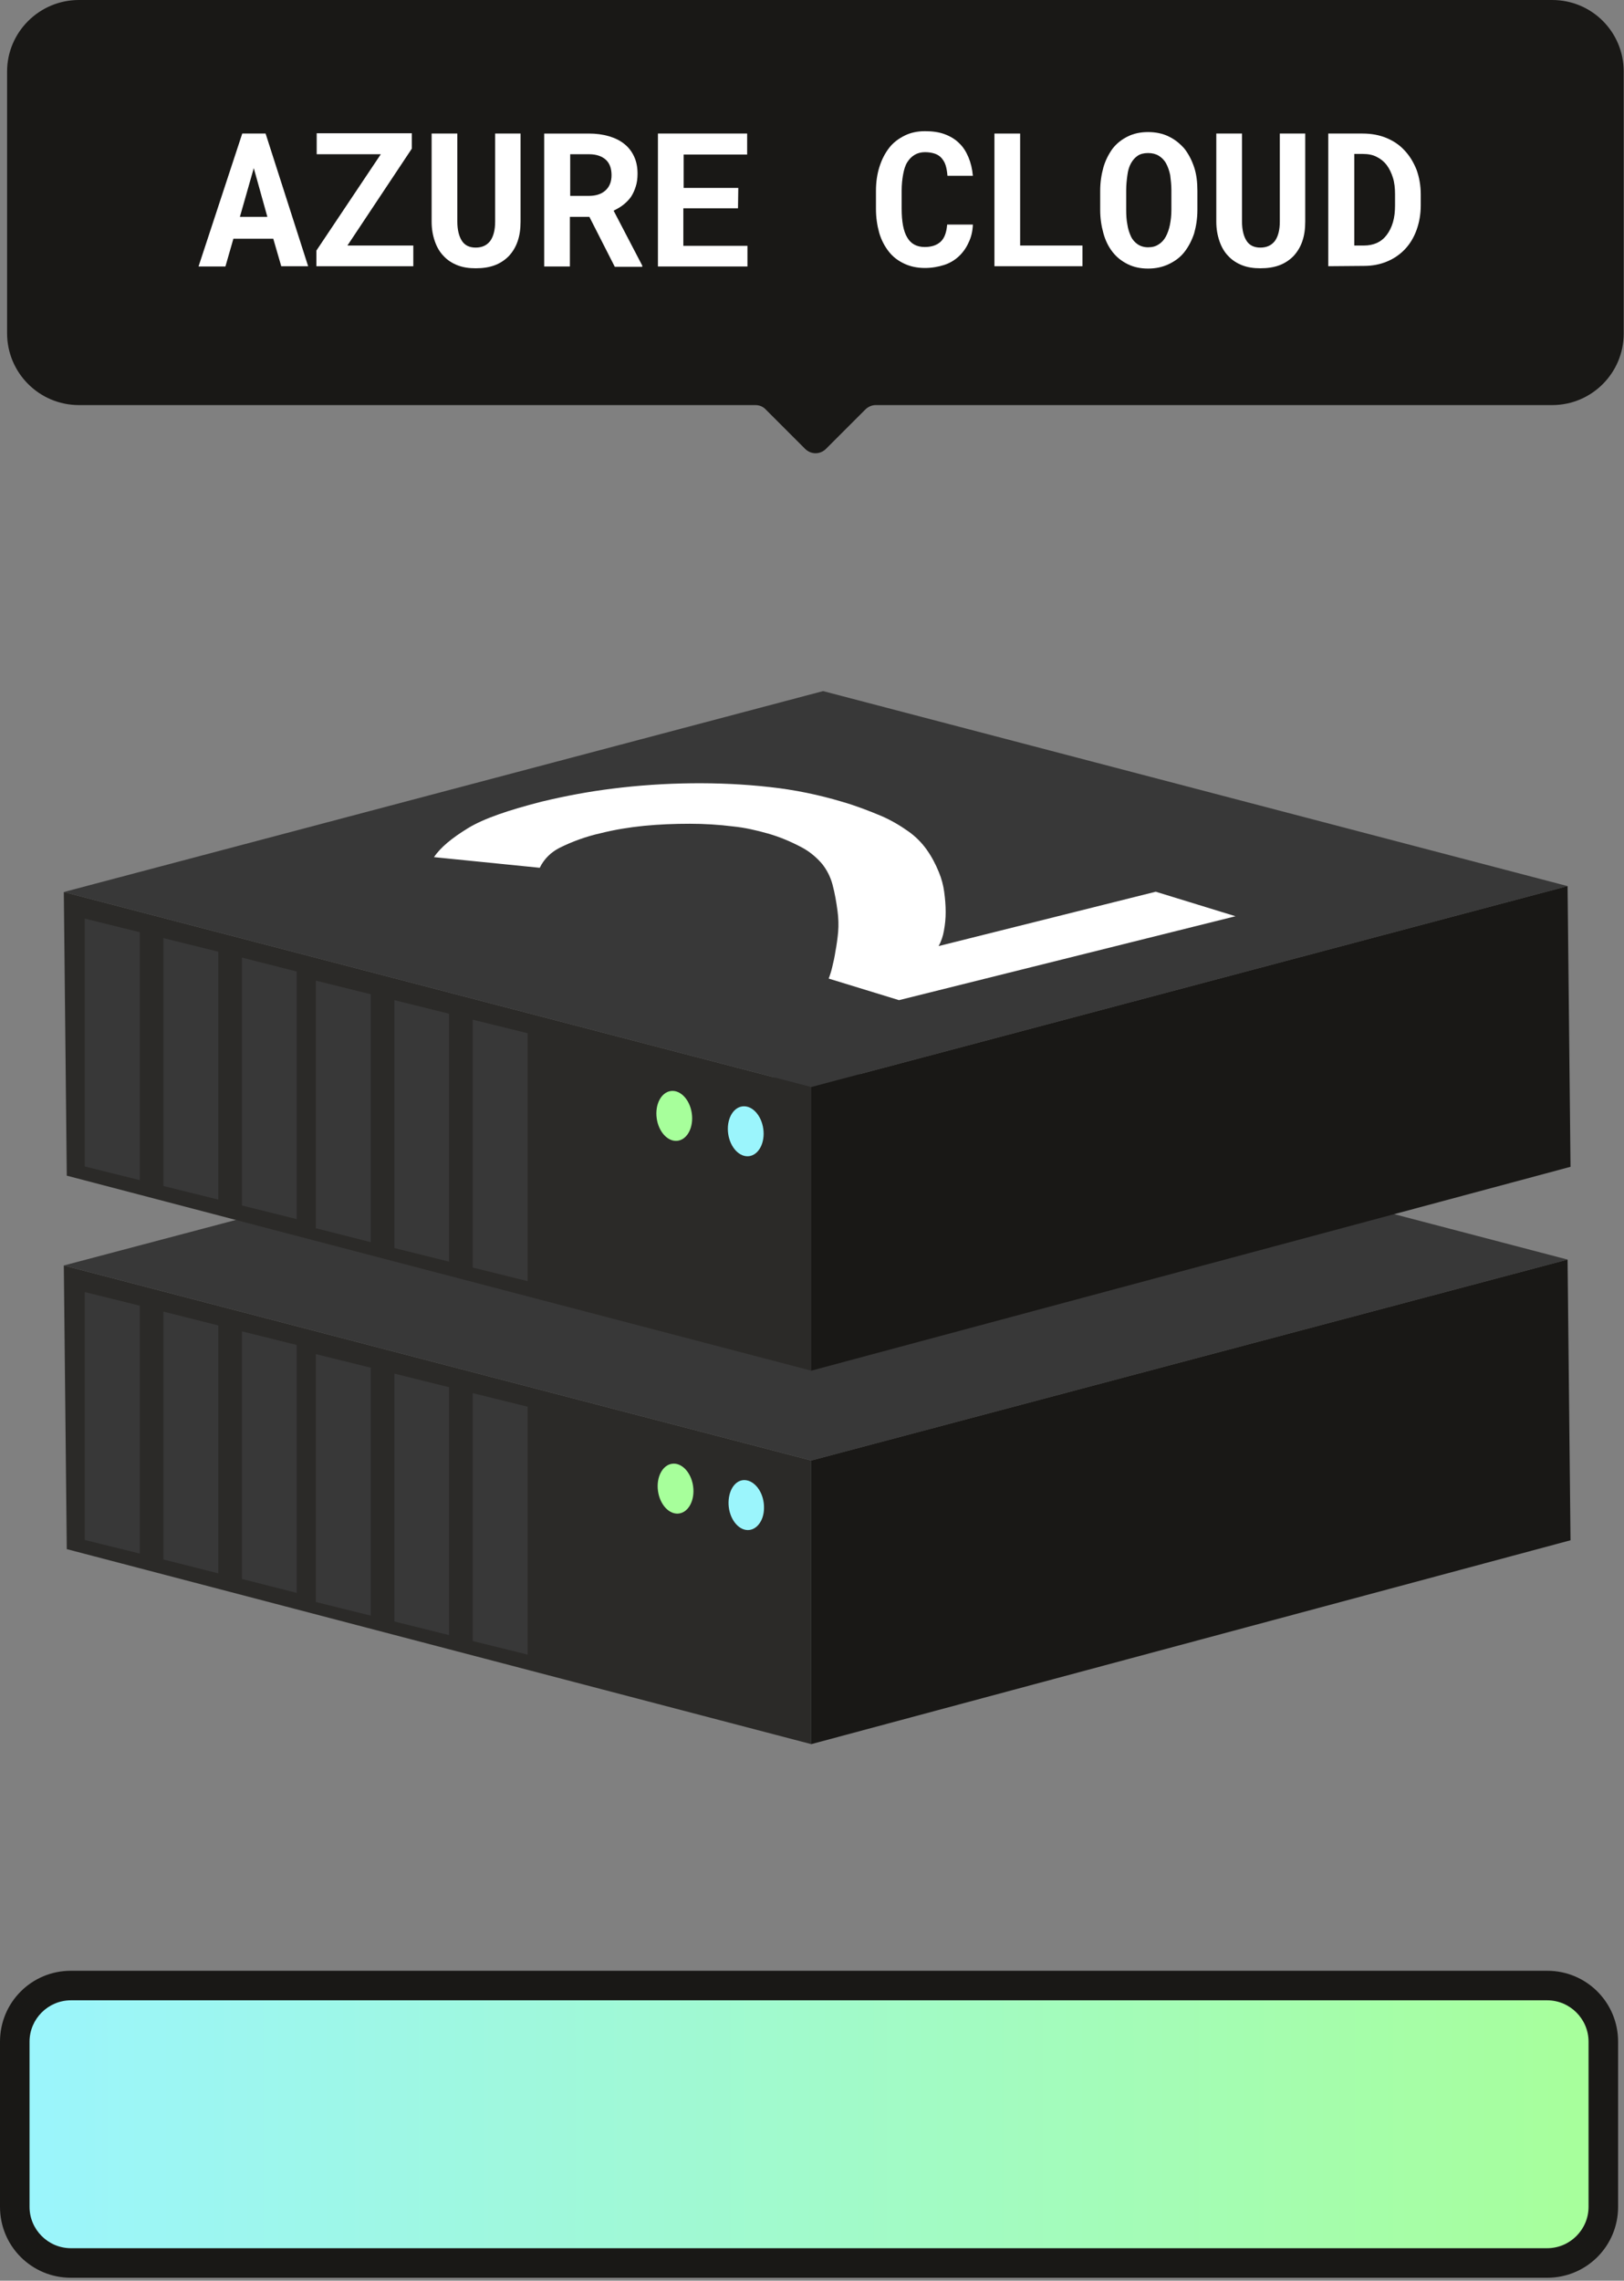 <?xml version="1.0" encoding="utf-8"?>
<!-- Generator: Adobe Illustrator 19.2.1, SVG Export Plug-In . SVG Version: 6.00 Build 0)  -->
<svg version="1.1" id="Layer_1" xmlns="http://www.w3.org/2000/svg" xmlns:xlink="http://www.w3.org/1999/xlink" x="0px" y="0px"
	 viewBox="0 0 549.7 771.9" style="enable-background:new 0 0 549.7 771.9;" xml:space="preserve">
<rect x="0" y="0" width="549.7" height="771.9" fill="#808080" stroke="none"/>
<style type="text/css">
	.st0{fill:#383838;}
	.st1{fill:#2B2A28;}
	.st2{fill:#191816;}
	.st3{fill:#A7FF9B;}
	.st4{fill:#9BF5FC;}
	.st5{fill:#FFFFFF;}
	.st6{fill:url(#SVGID_1_);}
</style>
<title>Artboard 1 copy</title>
<polygon class="st0" points="21.6,428.3 274.6,494.3 530.6,426.3 278.6,360.3 "/>
<polygon class="st1" points="22.6,524.3 21.6,428.3 274.6,494.3 274.6,590.3 "/>
<polygon class="st2" points="531.6,521.3 530.6,426.3 274.6,494.3 274.6,590.3 "/>
<polygon class="st0" points="28.7,437.3 47.3,441.9 47.3,525.8 28.7,521.2 "/>
<polygon class="st0" points="55.3,443.9 73.9,448.6 73.9,532.5 55.3,527.8 "/>
<polygon class="st0" points="81.9,450.6 100.4,455.2 100.4,539.1 81.9,534.4 "/>
<polygon class="st0" points="106.9,458.3 125.5,462.9 125.5,546.8 106.9,542.2 "/>
<polygon class="st0" points="133.5,464.9 152,469.5 152,553.4 133.5,548.8 "/>
<polygon class="st0" points="160,471.5 178.6,476.1 178.6,560 160,555.4 "/>
<ellipse transform="matrix(0.99 -0.14 0.14 0.99 -68.293 36.98)" class="st3" cx="228.7" cy="503.9" rx="6" ry="8.5"/>
<path class="st4" d="M252.5,517.8c-3.3-0.5-6-4.7-5.9-9.4s2.8-8,6.1-7.4c3.3,0.6,6,4.7,5.9,9.4C258.6,514.9,255.8,518.3,252.5,517.8
	z"/>
<polygon class="st0" points="21.6,301.9 274.6,367.9 530.6,299.9 278.6,233.9 "/>
<polygon class="st1" points="22.6,397.9 21.6,301.9 274.6,367.9 274.6,463.9 "/>
<polygon class="st2" points="531.6,394.9 530.6,299.9 274.6,367.9 274.6,463.9 "/>
<polygon class="st0" points="28.7,310.9 47.3,315.5 47.3,399.4 28.7,394.8 "/>
<polygon class="st0" points="55.3,317.5 73.9,322.1 73.9,406 55.3,401.4 "/>
<polygon class="st0" points="81.9,324.1 100.4,328.8 100.4,412.6 81.9,408 "/>
<polygon class="st0" points="106.9,331.9 125.5,336.5 125.5,420.4 106.9,415.7 "/>
<polygon class="st0" points="133.5,338.5 152,343.1 152,427 133.5,422.4 "/>
<polygon class="st0" points="160,345.1 178.6,349.7 178.6,433.6 160,429 "/>
<ellipse transform="matrix(0.99 -0.139 0.139 0.99 -50.389 35.496)" class="st3" cx="228.4" cy="377.7" rx="6" ry="8.5"/>
<ellipse transform="matrix(0.99 -0.139 0.139 0.99 -50.877 38.917)" class="st4" cx="252.6" cy="382.9" rx="6" ry="8.5"/>
<path class="st2" d="M26.7,137.1h229c1.3,0,2.6,0.5,3.5,1.5l13.3,13.3c2,2,5.1,2,7.1,0l0,0l13.3-13.3c0.9-0.9,2.2-1.5,3.5-1.5h229
	c13.4,0,24.2-10.9,24.2-24.2V24.2c0-13.4-10.8-24.2-24.2-24.2H26.7C13.3,0,2.4,10.9,2.4,24.2v88.6C2.4,126.2,13.3,137.1,26.7,137.1z
	"/>
<path class="st2" d="M24,667h499.7c13.3,0,24,10.7,24,24v55.9c0,13.3-10.7,24-24,24H24c-13.3,0-24-10.7-24-24V691
	C0,677.7,10.7,667,24,667z"/>
<path class="st5" d="M183.4,271.3c7.9-1.9,15.9-3.4,24-4.4c8.8-1.1,17.7-1.7,26.6-1.8c8.9-0.1,17.9,0.3,26.7,1.3
	c8.3,0.9,16.5,2.6,24.5,5c4.5,1.3,8.9,3,13.2,4.8c3.2,1.4,6.3,3.2,9.1,5.2c2.4,1.7,4.5,3.8,6.2,6.2c1.7,2.4,3,4.9,4.1,7.6
	c0.9,2.2,1.5,4.4,1.8,6.7c0.3,2.2,0.5,4.5,0.5,6.8c0,2.1-0.2,4.2-0.6,6.3c-0.3,1.8-0.9,3.6-1.8,5.2l73.5-18.4l27,8.3l-113.9,28.4
	l-23.8-7.3c0.5-1.3,0.9-2.6,1.2-3.9c0.4-1.6,0.8-3.4,1.1-5.4c0.4-2.1,0.7-4.3,0.9-6.5c0.2-2.3,0.1-4.7-0.2-7c-0.4-3-0.9-6-1.7-9
	c-0.7-2.6-1.9-5-3.6-7.1c-2-2.3-4.3-4.2-7-5.6c-3.6-1.9-7.4-3.5-11.3-4.6s-7.8-2-11.8-2.4c-4.8-0.6-9.7-0.9-14.6-0.9
	c-5.2,0-10.3,0.2-15.5,0.7c-5,0.5-9.9,1.3-14.7,2.5c-4.9,1.1-9.6,2.8-14,5c-2.9,1.5-5.2,3.8-6.6,6.7l-35.8-3.6
	c2.2-3.3,6.1-6.5,11.5-9.8S172.1,274.2,183.4,271.3z"/>
<g>
	<path class="st5" d="M92.5,80.8H79l-2.7,9.4h-9.1l14.8-45h7.9l14.4,44.9h-9.1L92.5,80.8z M81.2,73.4h9.3l-4.6-16.5L81.2,73.4z"/>
	<path class="st5" d="M117.6,83.1h22.3v7h-32.8v-5.3l21.8-32.6h-21.7v-7.1h32.2v5.2L117.6,83.1z"/>
	<path class="st5" d="M176.2,45.2V75c0,2.5-0.3,4.7-1,6.7s-1.7,3.6-3,5c-1.3,1.3-2.9,2.4-4.8,3.1c-1.9,0.7-4,1-6.4,1
		c-2.3,0-4.3-0.3-6.1-1s-3.4-1.7-4.7-3.1c-1.3-1.3-2.3-3-3-5s-1.1-4.2-1.1-6.7V45.2h8.7V75c0,2.9,0.6,5.1,1.6,6.6s2.6,2.2,4.6,2.2
		c2.1,0,3.7-0.7,4.9-2.2c1.1-1.5,1.7-3.7,1.7-6.6V45.2H176.2z"/>
	<path class="st5" d="M199.5,73.4h-6.6v16.8h-8.7v-45h15.1c2.5,0,4.7,0.3,6.8,0.9c2,0.6,3.7,1.4,5.2,2.6c1.4,1.1,2.5,2.5,3.3,4.2
		s1.2,3.6,1.2,5.9c0,1.6-0.2,3.1-0.6,4.3c-0.4,1.3-0.9,2.4-1.6,3.5c-0.7,1-1.6,1.9-2.6,2.7c-1,0.8-2.1,1.4-3.3,2l9.7,18.6v0.4h-9.3
		L199.5,73.4z M192.9,66.3h6.4c2.4,0,4.3-0.6,5.7-1.9c1.3-1.2,2-2.9,2-5.1c0-2.2-0.6-4-1.9-5.2c-1.3-1.2-3.2-1.9-5.7-1.9H193v14.1
		H192.9z"/>
	<path class="st5" d="M249.8,70.5h-18.5v12.7H253v7h-30.3v-45h30.2v7.1h-21.5v11.3h18.5L249.8,70.5L249.8,70.5z"/>
	<path class="st5" d="M329.3,76.1c-0.1,2.3-0.6,4.3-1.5,6.1c-0.8,1.8-2,3.4-3.3,4.6c-1.4,1.3-3.1,2.3-5,2.9s-4.1,1-6.4,1
		c-2.7,0-5-0.5-7.1-1.5s-3.8-2.3-5.2-4.1c-1.4-1.8-2.5-3.9-3.2-6.3c-0.7-2.5-1.1-5.2-1.1-8.1v-6.1c0-3,0.4-5.7,1.2-8.2
		c0.8-2.5,1.9-4.6,3.3-6.4c1.4-1.8,3.2-3.1,5.2-4.1s4.3-1.5,6.9-1.5c2.5,0,4.7,0.3,6.6,1s3.6,1.7,4.9,3c1.4,1.3,2.4,2.9,3.2,4.8
		c0.8,1.9,1.3,4,1.5,6.3h-8.6c-0.1-1.3-0.3-2.5-0.6-3.5c-0.3-1-0.8-1.8-1.4-2.5s-1.4-1.2-2.3-1.5s-2-0.5-3.3-0.5s-2.5,0.3-3.5,0.9
		c-1,0.6-1.8,1.4-2.5,2.5s-1.1,2.5-1.4,4.1s-0.5,3.5-0.5,5.5v6.1c0,4.4,0.6,7.7,1.9,9.8c1.2,2.1,3.2,3.2,5.9,3.2
		c2.3,0,4.1-0.6,5.4-1.8c1.3-1.2,2-3.2,2.2-5.8h8.7V76.1z"/>
	<path class="st5" d="M345.3,83.1h21.1v7h-29.8V45.2h8.7L345.3,83.1L345.3,83.1z"/>
	<path class="st5" d="M405.3,71c0,2.9-0.4,5.5-1.1,8c-0.8,2.4-1.9,4.5-3.3,6.3s-3.2,3.1-5.3,4.1c-2.1,1-4.4,1.5-7,1.5
		s-4.9-0.5-6.9-1.5s-3.7-2.3-5.1-4.1c-1.4-1.8-2.4-3.8-3.1-6.3s-1.1-5.1-1.1-7.9v-6.5c0-2.9,0.4-5.5,1.1-8c0.7-2.4,1.8-4.5,3.1-6.3
		c1.4-1.8,3.1-3.1,5.1-4.1s4.3-1.5,6.9-1.5s5,0.5,7,1.5c2.1,1,3.8,2.4,5.3,4.1c1.4,1.8,2.5,3.9,3.3,6.3c0.8,2.4,1.1,5.1,1.1,8V71z
		 M396.5,64.4c0-1.8-0.2-3.5-0.4-5.1c-0.3-1.5-0.8-2.9-1.4-4s-1.5-2-2.5-2.6s-2.2-0.9-3.6-0.9s-2.6,0.3-3.5,0.9
		c-0.9,0.6-1.7,1.5-2.3,2.6s-1,2.4-1.2,4c-0.2,1.5-0.4,3.2-0.4,5.1V71c0,1.8,0.1,3.5,0.4,5c0.2,1.5,0.7,2.9,1.2,4s1.3,2,2.3,2.7
		c0.9,0.6,2.1,1,3.5,1s2.6-0.3,3.6-1c1-0.6,1.8-1.5,2.4-2.6s1.1-2.5,1.4-4s0.5-3.2,0.5-5.1V64.4z"/>
	<path class="st5" d="M441.8,45.2V75c0,2.5-0.3,4.7-1,6.7s-1.7,3.6-3,5c-1.3,1.3-2.9,2.4-4.8,3.1s-4,1-6.4,1c-2.3,0-4.3-0.3-6.1-1
		c-1.8-0.7-3.4-1.7-4.7-3.1c-1.3-1.3-2.3-3-3-5s-1.1-4.2-1.1-6.7V45.2h8.7V75c0,2.9,0.6,5.1,1.6,6.6s2.6,2.2,4.6,2.2
		c2.1,0,3.7-0.7,4.9-2.2c1.1-1.5,1.7-3.7,1.7-6.6V45.2H441.8z"/>
	<path class="st5" d="M449.6,90.1V45.2h11.6c3,0,5.7,0.5,8.1,1.5s4.5,2.4,6.2,4.3c1.7,1.8,3,4,4,6.5c0.9,2.5,1.4,5.3,1.4,8.3v3.7
		c0,3-0.5,5.8-1.4,8.3s-2.2,4.7-3.9,6.5c-1.7,1.8-3.7,3.2-6.1,4.2s-5,1.5-7.8,1.5L449.6,90.1L449.6,90.1z M458.4,52.2v30.9h3.3
		c1.6,0,3.1-0.3,4.4-0.9s2.4-1.5,3.3-2.7s1.6-2.6,2.1-4.3c0.5-1.7,0.7-3.6,0.7-5.7v-3.8c0-2-0.2-3.9-0.7-5.5s-1.2-3.1-2.1-4.3
		s-2-2.1-3.4-2.8c-1.3-0.7-2.9-1-4.7-1h-2.9V52.2z"/>
</g>
<linearGradient id="SVGID_1_" gradientUnits="userSpaceOnUse" x1="10" y1="718.95" x2="537.7" y2="718.95">
	<stop  offset="0" style="stop-color:#9BF5FC"/>
	<stop  offset="1" style="stop-color:#A7FF9B"/>
</linearGradient>
<path class="st6" d="M24,760.9h499.7c7.7,0,14-6.3,14-14V691c0-7.7-6.3-14-14-14H24c-7.7,0-14,6.3-14,14v55.9
	C10,754.6,16.3,760.9,24,760.9z"/>
</svg>
